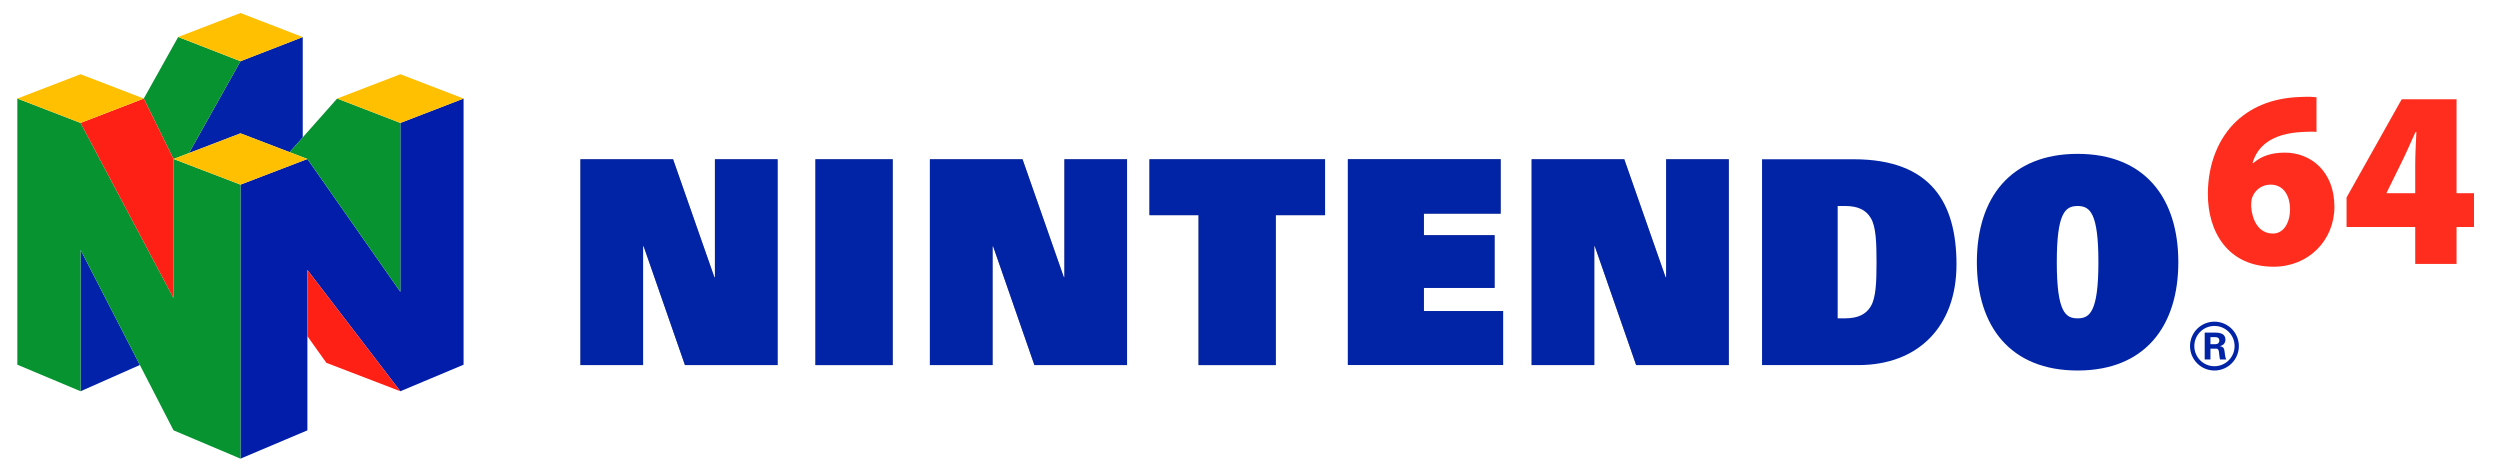 <?xml version="1.0" encoding="UTF-8" standalone="no"?>
<!-- Generator: Adobe Illustrator 16.0.3, SVG Export Plug-In . SVG Version: 6.00 Build 0)  -->

<svg
   xmlns:dc="http://purl.org/dc/elements/1.1/"
   xmlns:cc="http://creativecommons.org/ns#"
   xmlns:rdf="http://www.w3.org/1999/02/22-rdf-syntax-ns#"
   xmlns:svg="http://www.w3.org/2000/svg"
   xmlns="http://www.w3.org/2000/svg"
   xmlns:sodipodi="http://sodipodi.sourceforge.net/DTD/sodipodi-0.dtd"
   xmlns:inkscape="http://www.inkscape.org/namespaces/inkscape"
   version="1.1"
   id="Layer_1"
   x="0px"
   y="0px"
   width="576.929"
   height="107.84"
   viewBox="0 0 576.929 107.84"
   enable-background="new 0 0 566.929 102.84"
   xml:space="preserve"
   sodipodi:docname="system.svg"
   inkscape:version="0.92.2 (5c3e80d, 2017-08-06)"><defs
     id="defs15090" /><sodipodi:namedview
     pagecolor="#ffffff"
     bordercolor="#666666"
     borderopacity="1"
     objecttolerance="10"
     gridtolerance="10"
     guidetolerance="10"
     inkscape:pageopacity="0"
     inkscape:pageshadow="2"
     inkscape:window-width="1920"
     inkscape:window-height="1017"
     id="namedview15088"
     showgrid="false"
     inkscape:pagecheckerboard="true"
     inkscape:zoom="0.50094455"
     inkscape:cx="283.46451"
     inkscape:cy="51.419998"
     inkscape:window-x="1912"
     inkscape:window-y="-8"
     inkscape:window-maximized="1"
     inkscape:current-layer="Layer_1" /><g
     id="g15085"
     transform="translate(4,3)"><g
       id="g15060"><g
         id="layer2"><polygon
           id="polygon3542"
           points="62.829,32.113 65.865,28.707 65.865,5.553 51.491,11.127 39.613,32.324 51.491,27.772 "
           style="fill:#0222a9" /><polygon
           id="polygon3558"
           points="102.98,81.161 88.391,87.288 66.938,59.29 66.938,96.307 51.491,102.842 51.491,39.606 66.938,33.69 88.391,64.354 88.391,25.369 102.98,19.742 "
           style="fill:#011da9" /><polygon
           id="polygon3560"
           points="14.589,87.288 28.277,81.227 14.589,54.653 "
           style="fill:#0222a9" /></g><g
         id="layer3"><polygon
           id="polygon3538"
           points="37.117,5.535 29.178,19.742 36.044,33.689 39.613,32.324 51.491,11.127 "
           style="fill:#069330" /><polygon
           id="polygon3540"
           points="66.938,33.69 62.829,32.113 73.807,19.742 88.391,25.369 88.391,64.354 "
           style="fill:#069330" /><polygon
           id="polygon3552"
           points="36.044,65.792 14.589,25.369 0,19.742 0,81.161 14.589,87.288 14.589,54.653 36.044,96.307 51.491,102.842 51.491,39.606 36.044,33.689 "
           style="fill:#069330" /></g><g
         id="layer4"><polygon
           id="polygon3554"
           points="29.178,19.742 36.044,33.689 36.044,65.792 14.589,25.369 "
           style="fill:#fe2015" /><polygon
           id="polygon3556"
           points="71.321,80.731 88.391,87.288 66.938,59.29 66.938,74.586 "
           style="fill:#fe2015" /></g><g
         id="layer5"><polygon
           id="polygon3544"
           points="51.491,27.772 66.938,33.689 51.491,39.606 36.044,33.689 "
           style="fill:#ffc001" /><polygon
           id="polygon3546"
           points="88.391,25.369 73.802,19.742 88.391,14.129 102.98,19.742 "
           style="fill:#ffc001" /><polygon
           id="polygon3548"
           points="14.589,25.369 0,19.742 14.589,14.129 29.178,19.742 "
           style="fill:#ffc001" /><polygon
           id="polygon3550"
           points="51.491,11.127 65.865,5.553 51.491,0 37.117,5.535 "
           style="fill:#ffc001" /></g></g><g
       id="g15083"><g
         id="g3516"><polygon
           id="polygon3518"
           points="160.984,33.752 160.984,60.989 160.859,60.989 151.323,33.752 129.948,33.752 129.948,81.252 144.403,81.252 144.403,53.834 144.533,53.834 154.07,81.252 175.447,81.252 175.447,33.752 "
           style="fill:#7b7692" /><polygon
           id="polygon3520"
           points="241.636,33.752 241.636,60.989 241.505,60.989 231.968,33.752 210.595,33.752 210.595,81.252 225.056,81.252 225.056,53.834 225.181,53.834 234.714,81.252 256.089,81.252 256.089,33.752 "
           style="fill:#7b7692" /><polygon
           id="polygon3522"
           points="380.498,33.752 380.498,60.989 380.369,60.989 370.833,33.752 349.457,33.752 349.457,81.252 363.914,81.252 363.914,53.834 364.041,53.834 373.578,81.252 394.957,81.252 394.957,33.752 "
           style="fill:#7b7692" /><polygon
           id="polygon3524"
           points="184.179,81.252 184.179,33.752 202.009,33.752 202.009,81.252 "
           style="fill:#7b7692" /><polygon
           id="polygon3526"
           points="272.591,81.252 272.591,46.655 261.261,46.655 261.261,33.752 301.784,33.752 301.784,46.655 290.416,46.655 290.416,81.252 "
           style="fill:#7b7692" /><polygon
           id="polygon3536"
           points="324.597,46.303 324.597,51.27 340.906,51.27 340.906,63.448 324.597,63.448 324.597,68.778 342.875,68.778 342.875,81.237 307.05,81.237 307.05,33.739 342.31,33.739 342.31,46.303 "
           style="fill:#7b7692" /></g><g
         id="layer6"><path
           id="path3528"
           d="m 402.63,33.752 h 21.123 c 18.016,0 23.75,10.197 23.75,24.276 0,14.342 -8.848,23.225 -22.684,23.225 H 402.63 Z m 17.453,36.707 h 1.738 c 2.869,0 4.789,-0.879 5.912,-2.787 1.184,-1.975 1.318,-5.572 1.318,-10.172 0,-4.604 -0.135,-8.194 -1.318,-10.172 -1.123,-1.91 -3.043,-2.789 -5.912,-2.789 h -1.738 z"
           inkscape:connector-curvature="0"
           style="fill:#0124a6" /><path
           id="path3530"
           d="m 475.451,32.506 c 15.521,0 23.244,10.193 23.244,24.995 0,14.805 -7.725,25.002 -23.244,25.002 -15.523,0 -23.246,-10.197 -23.246,-25.002 0,-14.802 7.72,-24.995 23.246,-24.995 z m 0,37.959 c 2.738,0 4.801,-1.346 4.801,-12.965 0,-11.357 -1.939,-12.961 -4.801,-12.961 -2.865,0 -4.801,1.604 -4.801,12.961 0,11.62 2.058,12.965 4.801,12.965 z"
           inkscape:connector-curvature="0"
           style="fill:#0124a6" /><path
           id="path3562"
           d="m 507.025,71.231 c -3.107,0 -5.629,2.521 -5.629,5.633 0,3.115 2.521,5.639 5.629,5.639 3.115,0 5.641,-2.523 5.641,-5.639 -0.002,-3.112 -2.526,-5.633 -5.641,-5.633 z m 0,10.283 c -2.563,0 -4.637,-2.078 -4.637,-4.65 0,-2.568 2.072,-4.646 4.637,-4.646 2.574,0 4.656,2.08 4.656,4.646 0,2.572 -2.082,4.65 -4.656,4.65 z"
           inkscape:connector-curvature="0"
           style="fill:#0124a6" /><path
           id="path3564"
           d="m 506.109,79.961 h -1.328 v -6.199 h 2.635 c 1.068,0.018 2.154,0.357 2.154,1.615 0,0.803 -0.52,1.342 -1.287,1.504 v 0.014 c 1.021,0.119 1.021,0.74 1.135,1.602 0.059,0.391 0.105,1.123 0.359,1.465 h -1.469 c -0.111,-0.549 -0.174,-1.107 -0.232,-1.662 -0.035,-0.344 -0.117,-0.818 -0.559,-0.836 h -1.408 z m 0,-3.527 h 1.119 c 0.582,-0.008 0.928,-0.305 0.928,-0.85 0,-0.547 -0.346,-0.781 -0.928,-0.789 h -1.119 z"
           inkscape:connector-curvature="0"
           style="fill:#0124a6" /><polygon
           id="polygon3566"
           points="160.984,33.752 160.984,60.989 160.859,60.989 151.323,33.752 129.948,33.752 129.948,81.252 144.403,81.252 144.403,53.834 144.533,53.834 154.07,81.252 175.447,81.252 175.447,33.752 "
           style="fill:#0124a6" /><polygon
           id="polygon3568"
           points="241.636,33.752 241.636,60.989 241.505,60.989 231.968,33.752 210.595,33.752 210.595,81.252 225.056,81.252 225.056,53.834 225.181,53.834 234.714,81.252 256.089,81.252 256.089,33.752 "
           style="fill:#0124a6" /><polygon
           id="polygon3570"
           points="380.498,33.752 380.498,60.989 380.369,60.989 370.833,33.752 349.457,33.752 349.457,81.252 363.914,81.252 363.914,53.834 364.041,53.834 373.578,81.252 394.957,81.252 394.957,33.752 "
           style="fill:#0124a6" /><polygon
           id="polygon3572"
           points="184.179,81.252 184.179,33.752 202.009,33.752 202.009,81.252 "
           style="fill:#0124a6" /><polygon
           id="polygon3574"
           points="272.591,81.252 272.591,46.655 261.261,46.655 261.261,33.752 301.784,33.752 301.784,46.655 290.416,46.655 290.416,81.252 "
           style="fill:#0124a6" /><polygon
           id="polygon3576"
           points="324.597,46.303 324.597,51.27 340.906,51.27 340.906,63.448 324.597,63.448 324.597,68.778 342.875,68.778 342.875,81.237 307.05,81.237 307.05,33.739 342.31,33.739 342.31,46.303 "
           style="fill:#0124a6" /></g><g
         id="layer7"><path
           id="path3532"
           d="m 530.583,27.436 c -0.949,-0.083 -1.871,-0.044 -3.158,0.014 -7.521,0.348 -10.563,3.553 -11.594,7.174 h 0.182 c 1.873,-1.637 4.188,-2.401 7.289,-2.401 5.965,0 11.414,4.338 11.414,12.476 0,7.788 -5.986,13.852 -14.02,13.852 -10.584,0 -15.186,-8.083 -15.186,-16.75 0,-7.041 2.498,-13.004 6.598,-16.85 3.902,-3.615 8.932,-5.441 15.09,-5.582 1.631,-0.094 2.6,0 3.385,0.071 z m -10.021,23.456 c 2.439,0 3.918,-2.491 3.918,-5.673 -0.02,-2.686 -1.25,-5.613 -4.52,-5.613 -1.998,0 -3.555,1.266 -4.143,2.795 -0.227,0.469 -0.313,1.137 -0.313,2.27 0.209,3.035 1.672,6.222 4.998,6.222 h 0.06 z"
           inkscape:connector-curvature="0"
           style="fill:#ff2d1e" /><path
           id="path3534"
           d="m 553.365,57.911 v -8.524 h -15.846 v -6.811 l 12.723,-22.671 h 12.66 v 21.673 h 4.027 v 7.809 h -4.027 v 8.524 z m 0,-16.333 v -6.531 c 0,-2.414 0.145,-4.922 0.268,-7.565 h -0.207 c -1.178,2.565 -2.203,5.007 -3.543,7.657 l -3.113,6.326 -0.035,0.115 z"
           inkscape:connector-curvature="0"
           style="fill:#ff2d1e" /></g></g></g></svg>